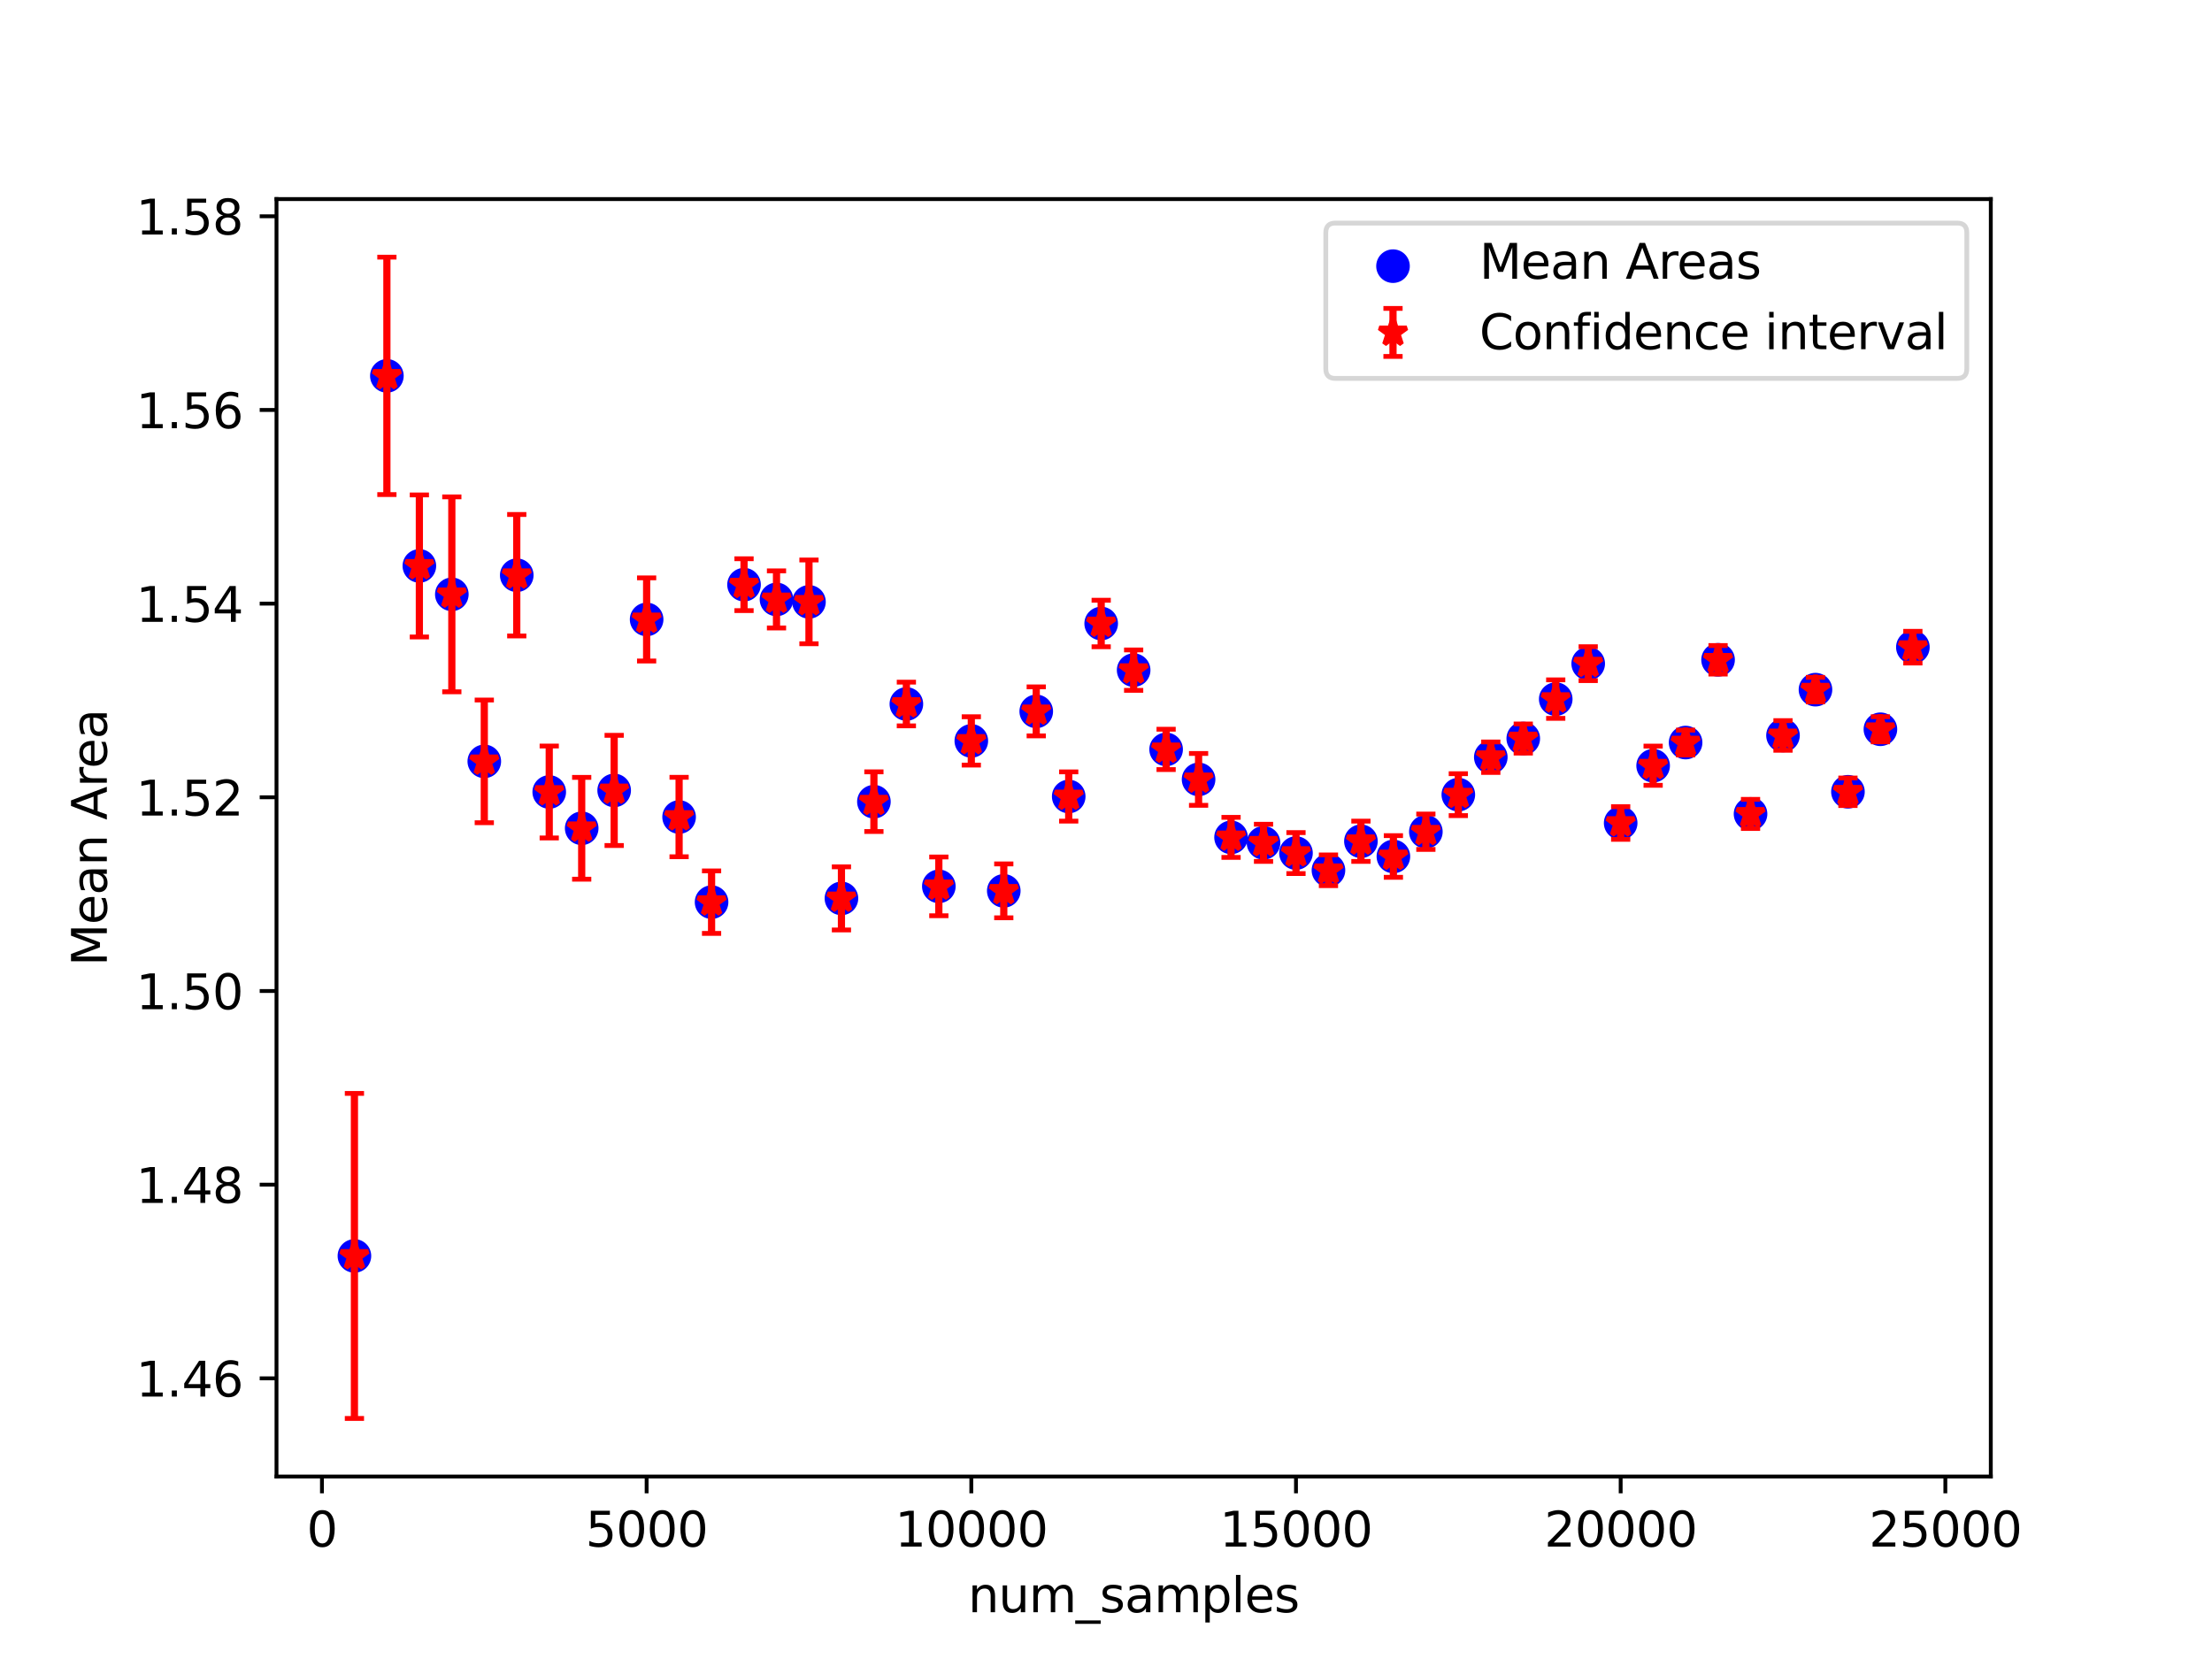 <?xml version="1.0" encoding="utf-8" standalone="no"?>
<!DOCTYPE svg PUBLIC "-//W3C//DTD SVG 1.1//EN"
  "http://www.w3.org/Graphics/SVG/1.1/DTD/svg11.dtd">
<svg xmlns:xlink="http://www.w3.org/1999/xlink" width="460.8pt" height="345.6pt" viewBox="0 0 460.8 345.6" xmlns="http://www.w3.org/2000/svg" version="1.1">
 <defs>
  <style type="text/css">*{stroke-linejoin: round; stroke-linecap: butt}</style>
 </defs>
 <g id="figure_1">
  <g id="patch_1">
   <path d="M 0 345.6 
L 460.8 345.6 
L 460.8 0 
L 0 0 
z
" style="fill: #ffffff"/>
  </g>
  <g id="axes_1">
   <g id="patch_2">
    <path d="M 57.6 307.584 
L 414.72 307.584 
L 414.72 41.472 
L 57.6 41.472 
z
" style="fill: #ffffff"/>
   </g>
   <g id="PathCollection_1">
    <defs>
     <path id="m755dac6dff" d="M 0 3 
C 0.796 3 1.559 2.684 2.121 2.121 
C 2.684 1.559 3 0.796 3 0 
C 3 -0.796 2.684 -1.559 2.121 -2.121 
C 1.559 -2.684 0.796 -3 0 -3 
C -0.796 -3 -1.559 -2.684 -2.121 -2.121 
C -2.684 -1.559 -3 -0.796 -3 0 
C -3 0.796 -2.684 1.559 -2.121 2.121 
C -1.559 2.684 -0.796 3 0 3 
z
" style="stroke: #0000ff"/>
    </defs>
    <g clip-path="url(#pc47b3eddd6)">
     <use xlink:href="#m755dac6dff" x="73.833" y="261.634" style="fill: #0000ff; stroke: #0000ff"/>
     <use xlink:href="#m755dac6dff" x="80.596" y="78.3" style="fill: #0000ff; stroke: #0000ff"/>
     <use xlink:href="#m755dac6dff" x="87.36" y="117.893" style="fill: #0000ff; stroke: #0000ff"/>
     <use xlink:href="#m755dac6dff" x="94.124" y="123.811" style="fill: #0000ff; stroke: #0000ff"/>
     <use xlink:href="#m755dac6dff" x="100.887" y="158.605" style="fill: #0000ff; stroke: #0000ff"/>
     <use xlink:href="#m755dac6dff" x="107.651" y="119.83" style="fill: #0000ff; stroke: #0000ff"/>
     <use xlink:href="#m755dac6dff" x="114.415" y="164.987" style="fill: #0000ff; stroke: #0000ff"/>
     <use xlink:href="#m755dac6dff" x="121.178" y="172.549" style="fill: #0000ff; stroke: #0000ff"/>
     <use xlink:href="#m755dac6dff" x="127.942" y="164.659" style="fill: #0000ff; stroke: #0000ff"/>
     <use xlink:href="#m755dac6dff" x="134.705" y="129.039" style="fill: #0000ff; stroke: #0000ff"/>
     <use xlink:href="#m755dac6dff" x="141.469" y="170.202" style="fill: #0000ff; stroke: #0000ff"/>
     <use xlink:href="#m755dac6dff" x="148.233" y="187.934" style="fill: #0000ff; stroke: #0000ff"/>
     <use xlink:href="#m755dac6dff" x="154.996" y="121.799" style="fill: #0000ff; stroke: #0000ff"/>
     <use xlink:href="#m755dac6dff" x="161.76" y="124.871" style="fill: #0000ff; stroke: #0000ff"/>
     <use xlink:href="#m755dac6dff" x="168.524" y="125.381" style="fill: #0000ff; stroke: #0000ff"/>
     <use xlink:href="#m755dac6dff" x="175.287" y="187.154" style="fill: #0000ff; stroke: #0000ff"/>
     <use xlink:href="#m755dac6dff" x="182.051" y="167.005" style="fill: #0000ff; stroke: #0000ff"/>
     <use xlink:href="#m755dac6dff" x="188.815" y="146.656" style="fill: #0000ff; stroke: #0000ff"/>
     <use xlink:href="#m755dac6dff" x="195.578" y="184.644" style="fill: #0000ff; stroke: #0000ff"/>
     <use xlink:href="#m755dac6dff" x="202.342" y="154.345" style="fill: #0000ff; stroke: #0000ff"/>
     <use xlink:href="#m755dac6dff" x="209.105" y="185.583" style="fill: #0000ff; stroke: #0000ff"/>
     <use xlink:href="#m755dac6dff" x="215.869" y="148.194" style="fill: #0000ff; stroke: #0000ff"/>
     <use xlink:href="#m755dac6dff" x="222.633" y="165.925" style="fill: #0000ff; stroke: #0000ff"/>
     <use xlink:href="#m755dac6dff" x="229.396" y="129.889" style="fill: #0000ff; stroke: #0000ff"/>
     <use xlink:href="#m755dac6dff" x="236.16" y="139.601" style="fill: #0000ff; stroke: #0000ff"/>
     <use xlink:href="#m755dac6dff" x="242.924" y="156.113" style="fill: #0000ff; stroke: #0000ff"/>
     <use xlink:href="#m755dac6dff" x="249.687" y="162.364" style="fill: #0000ff; stroke: #0000ff"/>
     <use xlink:href="#m755dac6dff" x="256.451" y="174.44" style="fill: #0000ff; stroke: #0000ff"/>
     <use xlink:href="#m755dac6dff" x="263.215" y="175.576" style="fill: #0000ff; stroke: #0000ff"/>
     <use xlink:href="#m755dac6dff" x="269.978" y="177.713" style="fill: #0000ff; stroke: #0000ff"/>
     <use xlink:href="#m755dac6dff" x="276.742" y="181.295" style="fill: #0000ff; stroke: #0000ff"/>
     <use xlink:href="#m755dac6dff" x="283.505" y="175.252" style="fill: #0000ff; stroke: #0000ff"/>
     <use xlink:href="#m755dac6dff" x="290.269" y="178.418" style="fill: #0000ff; stroke: #0000ff"/>
     <use xlink:href="#m755dac6dff" x="297.033" y="173.271" style="fill: #0000ff; stroke: #0000ff"/>
     <use xlink:href="#m755dac6dff" x="303.796" y="165.54" style="fill: #0000ff; stroke: #0000ff"/>
     <use xlink:href="#m755dac6dff" x="310.56" y="157.737" style="fill: #0000ff; stroke: #0000ff"/>
     <use xlink:href="#m755dac6dff" x="317.324" y="153.846" style="fill: #0000ff; stroke: #0000ff"/>
     <use xlink:href="#m755dac6dff" x="324.087" y="145.64" style="fill: #0000ff; stroke: #0000ff"/>
     <use xlink:href="#m755dac6dff" x="330.851" y="138.253" style="fill: #0000ff; stroke: #0000ff"/>
     <use xlink:href="#m755dac6dff" x="337.615" y="171.452" style="fill: #0000ff; stroke: #0000ff"/>
     <use xlink:href="#m755dac6dff" x="344.378" y="159.512" style="fill: #0000ff; stroke: #0000ff"/>
     <use xlink:href="#m755dac6dff" x="351.142" y="154.689" style="fill: #0000ff; stroke: #0000ff"/>
     <use xlink:href="#m755dac6dff" x="357.905" y="137.45" style="fill: #0000ff; stroke: #0000ff"/>
     <use xlink:href="#m755dac6dff" x="364.669" y="169.556" style="fill: #0000ff; stroke: #0000ff"/>
     <use xlink:href="#m755dac6dff" x="371.433" y="153.211" style="fill: #0000ff; stroke: #0000ff"/>
     <use xlink:href="#m755dac6dff" x="378.196" y="143.668" style="fill: #0000ff; stroke: #0000ff"/>
     <use xlink:href="#m755dac6dff" x="384.96" y="164.94" style="fill: #0000ff; stroke: #0000ff"/>
     <use xlink:href="#m755dac6dff" x="391.724" y="151.919" style="fill: #0000ff; stroke: #0000ff"/>
     <use xlink:href="#m755dac6dff" x="398.487" y="134.818" style="fill: #0000ff; stroke: #0000ff"/>
    </g>
   </g>
   <g id="matplotlib.axis_1">
    <g id="xtick_1">
     <g id="line2d_1">
      <defs>
       <path id="m5e7d183053" d="M 0 0 
L 0 3.5 
" style="stroke: #000000; stroke-width: 0.8"/>
      </defs>
      <g>
       <use xlink:href="#m5e7d183053" x="67.069" y="307.584" style="stroke: #000000; stroke-width: 0.8"/>
      </g>
     </g>
     <g id="text_1">
      <!-- 0 -->
      <g transform="translate(63.888 322.182) scale(0.1 -0.1)">
       <defs>
        <path id="DejaVuSans-30" d="M 2034 4250 
Q 1547 4250 1301 3770 
Q 1056 3291 1056 2328 
Q 1056 1369 1301 889 
Q 1547 409 2034 409 
Q 2525 409 2770 889 
Q 3016 1369 3016 2328 
Q 3016 3291 2770 3770 
Q 2525 4250 2034 4250 
z
M 2034 4750 
Q 2819 4750 3233 4129 
Q 3647 3509 3647 2328 
Q 3647 1150 3233 529 
Q 2819 -91 2034 -91 
Q 1250 -91 836 529 
Q 422 1150 422 2328 
Q 422 3509 836 4129 
Q 1250 4750 2034 4750 
z
" transform="scale(0.016)"/>
       </defs>
       <use xlink:href="#DejaVuSans-30"/>
      </g>
     </g>
    </g>
    <g id="xtick_2">
     <g id="line2d_2">
      <g>
       <use xlink:href="#m5e7d183053" x="134.705" y="307.584" style="stroke: #000000; stroke-width: 0.8"/>
      </g>
     </g>
     <g id="text_2">
      <!-- 5000 -->
      <g transform="translate(121.98 322.182) scale(0.1 -0.1)">
       <defs>
        <path id="DejaVuSans-35" d="M 691 4666 
L 3169 4666 
L 3169 4134 
L 1269 4134 
L 1269 2991 
Q 1406 3038 1543 3061 
Q 1681 3084 1819 3084 
Q 2600 3084 3056 2656 
Q 3513 2228 3513 1497 
Q 3513 744 3044 326 
Q 2575 -91 1722 -91 
Q 1428 -91 1123 -41 
Q 819 9 494 109 
L 494 744 
Q 775 591 1075 516 
Q 1375 441 1709 441 
Q 2250 441 2565 725 
Q 2881 1009 2881 1497 
Q 2881 1984 2565 2268 
Q 2250 2553 1709 2553 
Q 1456 2553 1204 2497 
Q 953 2441 691 2322 
L 691 4666 
z
" transform="scale(0.016)"/>
       </defs>
       <use xlink:href="#DejaVuSans-35"/>
       <use xlink:href="#DejaVuSans-30" x="63.623"/>
       <use xlink:href="#DejaVuSans-30" x="127.246"/>
       <use xlink:href="#DejaVuSans-30" x="190.869"/>
      </g>
     </g>
    </g>
    <g id="xtick_3">
     <g id="line2d_3">
      <g>
       <use xlink:href="#m5e7d183053" x="202.342" y="307.584" style="stroke: #000000; stroke-width: 0.8"/>
      </g>
     </g>
     <g id="text_3">
      <!-- 10000 -->
      <g transform="translate(186.436 322.182) scale(0.1 -0.1)">
       <defs>
        <path id="DejaVuSans-31" d="M 794 531 
L 1825 531 
L 1825 4091 
L 703 3866 
L 703 4441 
L 1819 4666 
L 2450 4666 
L 2450 531 
L 3481 531 
L 3481 0 
L 794 0 
L 794 531 
z
" transform="scale(0.016)"/>
       </defs>
       <use xlink:href="#DejaVuSans-31"/>
       <use xlink:href="#DejaVuSans-30" x="63.623"/>
       <use xlink:href="#DejaVuSans-30" x="127.246"/>
       <use xlink:href="#DejaVuSans-30" x="190.869"/>
       <use xlink:href="#DejaVuSans-30" x="254.492"/>
      </g>
     </g>
    </g>
    <g id="xtick_4">
     <g id="line2d_4">
      <g>
       <use xlink:href="#m5e7d183053" x="269.978" y="307.584" style="stroke: #000000; stroke-width: 0.8"/>
      </g>
     </g>
     <g id="text_4">
      <!-- 15000 -->
      <g transform="translate(254.072 322.182) scale(0.1 -0.1)">
       <use xlink:href="#DejaVuSans-31"/>
       <use xlink:href="#DejaVuSans-35" x="63.623"/>
       <use xlink:href="#DejaVuSans-30" x="127.246"/>
       <use xlink:href="#DejaVuSans-30" x="190.869"/>
       <use xlink:href="#DejaVuSans-30" x="254.492"/>
      </g>
     </g>
    </g>
    <g id="xtick_5">
     <g id="line2d_5">
      <g>
       <use xlink:href="#m5e7d183053" x="337.615" y="307.584" style="stroke: #000000; stroke-width: 0.8"/>
      </g>
     </g>
     <g id="text_5">
      <!-- 20000 -->
      <g transform="translate(321.708 322.182) scale(0.1 -0.1)">
       <defs>
        <path id="DejaVuSans-32" d="M 1228 531 
L 3431 531 
L 3431 0 
L 469 0 
L 469 531 
Q 828 903 1448 1529 
Q 2069 2156 2228 2338 
Q 2531 2678 2651 2914 
Q 2772 3150 2772 3378 
Q 2772 3750 2511 3984 
Q 2250 4219 1831 4219 
Q 1534 4219 1204 4116 
Q 875 4013 500 3803 
L 500 4441 
Q 881 4594 1212 4672 
Q 1544 4750 1819 4750 
Q 2544 4750 2975 4387 
Q 3406 4025 3406 3419 
Q 3406 3131 3298 2873 
Q 3191 2616 2906 2266 
Q 2828 2175 2409 1742 
Q 1991 1309 1228 531 
z
" transform="scale(0.016)"/>
       </defs>
       <use xlink:href="#DejaVuSans-32"/>
       <use xlink:href="#DejaVuSans-30" x="63.623"/>
       <use xlink:href="#DejaVuSans-30" x="127.246"/>
       <use xlink:href="#DejaVuSans-30" x="190.869"/>
       <use xlink:href="#DejaVuSans-30" x="254.492"/>
      </g>
     </g>
    </g>
    <g id="xtick_6">
     <g id="line2d_6">
      <g>
       <use xlink:href="#m5e7d183053" x="405.251" y="307.584" style="stroke: #000000; stroke-width: 0.8"/>
      </g>
     </g>
     <g id="text_6">
      <!-- 25000 -->
      <g transform="translate(389.345 322.182) scale(0.1 -0.1)">
       <use xlink:href="#DejaVuSans-32"/>
       <use xlink:href="#DejaVuSans-35" x="63.623"/>
       <use xlink:href="#DejaVuSans-30" x="127.246"/>
       <use xlink:href="#DejaVuSans-30" x="190.869"/>
       <use xlink:href="#DejaVuSans-30" x="254.492"/>
      </g>
     </g>
    </g>
    <g id="text_7">
     <!-- num_samples -->
     <g transform="translate(201.669 335.861) scale(0.1 -0.1)">
      <defs>
       <path id="DejaVuSans-6e" d="M 3513 2113 
L 3513 0 
L 2938 0 
L 2938 2094 
Q 2938 2591 2744 2837 
Q 2550 3084 2163 3084 
Q 1697 3084 1428 2787 
Q 1159 2491 1159 1978 
L 1159 0 
L 581 0 
L 581 3500 
L 1159 3500 
L 1159 2956 
Q 1366 3272 1645 3428 
Q 1925 3584 2291 3584 
Q 2894 3584 3203 3211 
Q 3513 2838 3513 2113 
z
" transform="scale(0.016)"/>
       <path id="DejaVuSans-75" d="M 544 1381 
L 544 3500 
L 1119 3500 
L 1119 1403 
Q 1119 906 1312 657 
Q 1506 409 1894 409 
Q 2359 409 2629 706 
Q 2900 1003 2900 1516 
L 2900 3500 
L 3475 3500 
L 3475 0 
L 2900 0 
L 2900 538 
Q 2691 219 2414 64 
Q 2138 -91 1772 -91 
Q 1169 -91 856 284 
Q 544 659 544 1381 
z
M 1991 3584 
L 1991 3584 
z
" transform="scale(0.016)"/>
       <path id="DejaVuSans-6d" d="M 3328 2828 
Q 3544 3216 3844 3400 
Q 4144 3584 4550 3584 
Q 5097 3584 5394 3201 
Q 5691 2819 5691 2113 
L 5691 0 
L 5113 0 
L 5113 2094 
Q 5113 2597 4934 2840 
Q 4756 3084 4391 3084 
Q 3944 3084 3684 2787 
Q 3425 2491 3425 1978 
L 3425 0 
L 2847 0 
L 2847 2094 
Q 2847 2600 2669 2842 
Q 2491 3084 2119 3084 
Q 1678 3084 1418 2786 
Q 1159 2488 1159 1978 
L 1159 0 
L 581 0 
L 581 3500 
L 1159 3500 
L 1159 2956 
Q 1356 3278 1631 3431 
Q 1906 3584 2284 3584 
Q 2666 3584 2933 3390 
Q 3200 3197 3328 2828 
z
" transform="scale(0.016)"/>
       <path id="DejaVuSans-5f" d="M 3263 -1063 
L 3263 -1509 
L -63 -1509 
L -63 -1063 
L 3263 -1063 
z
" transform="scale(0.016)"/>
       <path id="DejaVuSans-73" d="M 2834 3397 
L 2834 2853 
Q 2591 2978 2328 3040 
Q 2066 3103 1784 3103 
Q 1356 3103 1142 2972 
Q 928 2841 928 2578 
Q 928 2378 1081 2264 
Q 1234 2150 1697 2047 
L 1894 2003 
Q 2506 1872 2764 1633 
Q 3022 1394 3022 966 
Q 3022 478 2636 193 
Q 2250 -91 1575 -91 
Q 1294 -91 989 -36 
Q 684 19 347 128 
L 347 722 
Q 666 556 975 473 
Q 1284 391 1588 391 
Q 1994 391 2212 530 
Q 2431 669 2431 922 
Q 2431 1156 2273 1281 
Q 2116 1406 1581 1522 
L 1381 1569 
Q 847 1681 609 1914 
Q 372 2147 372 2553 
Q 372 3047 722 3315 
Q 1072 3584 1716 3584 
Q 2034 3584 2315 3537 
Q 2597 3491 2834 3397 
z
" transform="scale(0.016)"/>
       <path id="DejaVuSans-61" d="M 2194 1759 
Q 1497 1759 1228 1600 
Q 959 1441 959 1056 
Q 959 750 1161 570 
Q 1363 391 1709 391 
Q 2188 391 2477 730 
Q 2766 1069 2766 1631 
L 2766 1759 
L 2194 1759 
z
M 3341 1997 
L 3341 0 
L 2766 0 
L 2766 531 
Q 2569 213 2275 61 
Q 1981 -91 1556 -91 
Q 1019 -91 701 211 
Q 384 513 384 1019 
Q 384 1609 779 1909 
Q 1175 2209 1959 2209 
L 2766 2209 
L 2766 2266 
Q 2766 2663 2505 2880 
Q 2244 3097 1772 3097 
Q 1472 3097 1187 3025 
Q 903 2953 641 2809 
L 641 3341 
Q 956 3463 1253 3523 
Q 1550 3584 1831 3584 
Q 2591 3584 2966 3190 
Q 3341 2797 3341 1997 
z
" transform="scale(0.016)"/>
       <path id="DejaVuSans-70" d="M 1159 525 
L 1159 -1331 
L 581 -1331 
L 581 3500 
L 1159 3500 
L 1159 2969 
Q 1341 3281 1617 3432 
Q 1894 3584 2278 3584 
Q 2916 3584 3314 3078 
Q 3713 2572 3713 1747 
Q 3713 922 3314 415 
Q 2916 -91 2278 -91 
Q 1894 -91 1617 61 
Q 1341 213 1159 525 
z
M 3116 1747 
Q 3116 2381 2855 2742 
Q 2594 3103 2138 3103 
Q 1681 3103 1420 2742 
Q 1159 2381 1159 1747 
Q 1159 1113 1420 752 
Q 1681 391 2138 391 
Q 2594 391 2855 752 
Q 3116 1113 3116 1747 
z
" transform="scale(0.016)"/>
       <path id="DejaVuSans-6c" d="M 603 4863 
L 1178 4863 
L 1178 0 
L 603 0 
L 603 4863 
z
" transform="scale(0.016)"/>
       <path id="DejaVuSans-65" d="M 3597 1894 
L 3597 1613 
L 953 1613 
Q 991 1019 1311 708 
Q 1631 397 2203 397 
Q 2534 397 2845 478 
Q 3156 559 3463 722 
L 3463 178 
Q 3153 47 2828 -22 
Q 2503 -91 2169 -91 
Q 1331 -91 842 396 
Q 353 884 353 1716 
Q 353 2575 817 3079 
Q 1281 3584 2069 3584 
Q 2775 3584 3186 3129 
Q 3597 2675 3597 1894 
z
M 3022 2063 
Q 3016 2534 2758 2815 
Q 2500 3097 2075 3097 
Q 1594 3097 1305 2825 
Q 1016 2553 972 2059 
L 3022 2063 
z
" transform="scale(0.016)"/>
      </defs>
      <use xlink:href="#DejaVuSans-6e"/>
      <use xlink:href="#DejaVuSans-75" x="63.379"/>
      <use xlink:href="#DejaVuSans-6d" x="126.758"/>
      <use xlink:href="#DejaVuSans-5f" x="224.17"/>
      <use xlink:href="#DejaVuSans-73" x="274.17"/>
      <use xlink:href="#DejaVuSans-61" x="326.27"/>
      <use xlink:href="#DejaVuSans-6d" x="387.549"/>
      <use xlink:href="#DejaVuSans-70" x="484.961"/>
      <use xlink:href="#DejaVuSans-6c" x="548.438"/>
      <use xlink:href="#DejaVuSans-65" x="576.221"/>
      <use xlink:href="#DejaVuSans-73" x="637.744"/>
     </g>
    </g>
   </g>
   <g id="matplotlib.axis_2">
    <g id="ytick_1">
     <g id="line2d_7">
      <defs>
       <path id="m1ca14b56e7" d="M 0 0 
L -3.5 0 
" style="stroke: #000000; stroke-width: 0.8"/>
      </defs>
      <g>
       <use xlink:href="#m1ca14b56e7" x="57.6" y="287.133" style="stroke: #000000; stroke-width: 0.8"/>
      </g>
     </g>
     <g id="text_8">
      <!-- 1.46 -->
      <g transform="translate(28.334 290.932) scale(0.1 -0.1)">
       <defs>
        <path id="DejaVuSans-2e" d="M 684 794 
L 1344 794 
L 1344 0 
L 684 0 
L 684 794 
z
" transform="scale(0.016)"/>
        <path id="DejaVuSans-34" d="M 2419 4116 
L 825 1625 
L 2419 1625 
L 2419 4116 
z
M 2253 4666 
L 3047 4666 
L 3047 1625 
L 3713 1625 
L 3713 1100 
L 3047 1100 
L 3047 0 
L 2419 0 
L 2419 1100 
L 313 1100 
L 313 1709 
L 2253 4666 
z
" transform="scale(0.016)"/>
        <path id="DejaVuSans-36" d="M 2113 2584 
Q 1688 2584 1439 2293 
Q 1191 2003 1191 1497 
Q 1191 994 1439 701 
Q 1688 409 2113 409 
Q 2538 409 2786 701 
Q 3034 994 3034 1497 
Q 3034 2003 2786 2293 
Q 2538 2584 2113 2584 
z
M 3366 4563 
L 3366 3988 
Q 3128 4100 2886 4159 
Q 2644 4219 2406 4219 
Q 1781 4219 1451 3797 
Q 1122 3375 1075 2522 
Q 1259 2794 1537 2939 
Q 1816 3084 2150 3084 
Q 2853 3084 3261 2657 
Q 3669 2231 3669 1497 
Q 3669 778 3244 343 
Q 2819 -91 2113 -91 
Q 1303 -91 875 529 
Q 447 1150 447 2328 
Q 447 3434 972 4092 
Q 1497 4750 2381 4750 
Q 2619 4750 2861 4703 
Q 3103 4656 3366 4563 
z
" transform="scale(0.016)"/>
       </defs>
       <use xlink:href="#DejaVuSans-31"/>
       <use xlink:href="#DejaVuSans-2e" x="63.623"/>
       <use xlink:href="#DejaVuSans-34" x="95.41"/>
       <use xlink:href="#DejaVuSans-36" x="159.033"/>
      </g>
     </g>
    </g>
    <g id="ytick_2">
     <g id="line2d_8">
      <g>
       <use xlink:href="#m1ca14b56e7" x="57.6" y="246.786" style="stroke: #000000; stroke-width: 0.8"/>
      </g>
     </g>
     <g id="text_9">
      <!-- 1.48 -->
      <g transform="translate(28.334 250.586) scale(0.1 -0.1)">
       <defs>
        <path id="DejaVuSans-38" d="M 2034 2216 
Q 1584 2216 1326 1975 
Q 1069 1734 1069 1313 
Q 1069 891 1326 650 
Q 1584 409 2034 409 
Q 2484 409 2743 651 
Q 3003 894 3003 1313 
Q 3003 1734 2745 1975 
Q 2488 2216 2034 2216 
z
M 1403 2484 
Q 997 2584 770 2862 
Q 544 3141 544 3541 
Q 544 4100 942 4425 
Q 1341 4750 2034 4750 
Q 2731 4750 3128 4425 
Q 3525 4100 3525 3541 
Q 3525 3141 3298 2862 
Q 3072 2584 2669 2484 
Q 3125 2378 3379 2068 
Q 3634 1759 3634 1313 
Q 3634 634 3220 271 
Q 2806 -91 2034 -91 
Q 1263 -91 848 271 
Q 434 634 434 1313 
Q 434 1759 690 2068 
Q 947 2378 1403 2484 
z
M 1172 3481 
Q 1172 3119 1398 2916 
Q 1625 2713 2034 2713 
Q 2441 2713 2670 2916 
Q 2900 3119 2900 3481 
Q 2900 3844 2670 4047 
Q 2441 4250 2034 4250 
Q 1625 4250 1398 4047 
Q 1172 3844 1172 3481 
z
" transform="scale(0.016)"/>
       </defs>
       <use xlink:href="#DejaVuSans-31"/>
       <use xlink:href="#DejaVuSans-2e" x="63.623"/>
       <use xlink:href="#DejaVuSans-34" x="95.41"/>
       <use xlink:href="#DejaVuSans-38" x="159.033"/>
      </g>
     </g>
    </g>
    <g id="ytick_3">
     <g id="line2d_9">
      <g>
       <use xlink:href="#m1ca14b56e7" x="57.6" y="206.44" style="stroke: #000000; stroke-width: 0.8"/>
      </g>
     </g>
     <g id="text_10">
      <!-- 1.50 -->
      <g transform="translate(28.334 210.239) scale(0.1 -0.1)">
       <use xlink:href="#DejaVuSans-31"/>
       <use xlink:href="#DejaVuSans-2e" x="63.623"/>
       <use xlink:href="#DejaVuSans-35" x="95.41"/>
       <use xlink:href="#DejaVuSans-30" x="159.033"/>
      </g>
     </g>
    </g>
    <g id="ytick_4">
     <g id="line2d_10">
      <g>
       <use xlink:href="#m1ca14b56e7" x="57.6" y="166.094" style="stroke: #000000; stroke-width: 0.8"/>
      </g>
     </g>
     <g id="text_11">
      <!-- 1.52 -->
      <g transform="translate(28.334 169.893) scale(0.1 -0.1)">
       <use xlink:href="#DejaVuSans-31"/>
       <use xlink:href="#DejaVuSans-2e" x="63.623"/>
       <use xlink:href="#DejaVuSans-35" x="95.41"/>
       <use xlink:href="#DejaVuSans-32" x="159.033"/>
      </g>
     </g>
    </g>
    <g id="ytick_5">
     <g id="line2d_11">
      <g>
       <use xlink:href="#m1ca14b56e7" x="57.6" y="125.747" style="stroke: #000000; stroke-width: 0.8"/>
      </g>
     </g>
     <g id="text_12">
      <!-- 1.54 -->
      <g transform="translate(28.334 129.546) scale(0.1 -0.1)">
       <use xlink:href="#DejaVuSans-31"/>
       <use xlink:href="#DejaVuSans-2e" x="63.623"/>
       <use xlink:href="#DejaVuSans-35" x="95.41"/>
       <use xlink:href="#DejaVuSans-34" x="159.033"/>
      </g>
     </g>
    </g>
    <g id="ytick_6">
     <g id="line2d_12">
      <g>
       <use xlink:href="#m1ca14b56e7" x="57.6" y="85.401" style="stroke: #000000; stroke-width: 0.8"/>
      </g>
     </g>
     <g id="text_13">
      <!-- 1.56 -->
      <g transform="translate(28.334 89.2) scale(0.1 -0.1)">
       <use xlink:href="#DejaVuSans-31"/>
       <use xlink:href="#DejaVuSans-2e" x="63.623"/>
       <use xlink:href="#DejaVuSans-35" x="95.41"/>
       <use xlink:href="#DejaVuSans-36" x="159.033"/>
      </g>
     </g>
    </g>
    <g id="ytick_7">
     <g id="line2d_13">
      <g>
       <use xlink:href="#m1ca14b56e7" x="57.6" y="45.055" style="stroke: #000000; stroke-width: 0.8"/>
      </g>
     </g>
     <g id="text_14">
      <!-- 1.58 -->
      <g transform="translate(28.334 48.854) scale(0.1 -0.1)">
       <use xlink:href="#DejaVuSans-31"/>
       <use xlink:href="#DejaVuSans-2e" x="63.623"/>
       <use xlink:href="#DejaVuSans-35" x="95.41"/>
       <use xlink:href="#DejaVuSans-38" x="159.033"/>
      </g>
     </g>
    </g>
    <g id="text_15">
     <!-- Mean Area -->
     <g transform="translate(22.255 201.244) rotate(-90) scale(0.1 -0.1)">
      <defs>
       <path id="DejaVuSans-4d" d="M 628 4666 
L 1569 4666 
L 2759 1491 
L 3956 4666 
L 4897 4666 
L 4897 0 
L 4281 0 
L 4281 4097 
L 3078 897 
L 2444 897 
L 1241 4097 
L 1241 0 
L 628 0 
L 628 4666 
z
" transform="scale(0.016)"/>
       <path id="DejaVuSans-20" transform="scale(0.016)"/>
       <path id="DejaVuSans-41" d="M 2188 4044 
L 1331 1722 
L 3047 1722 
L 2188 4044 
z
M 1831 4666 
L 2547 4666 
L 4325 0 
L 3669 0 
L 3244 1197 
L 1141 1197 
L 716 0 
L 50 0 
L 1831 4666 
z
" transform="scale(0.016)"/>
       <path id="DejaVuSans-72" d="M 2631 2963 
Q 2534 3019 2420 3045 
Q 2306 3072 2169 3072 
Q 1681 3072 1420 2755 
Q 1159 2438 1159 1844 
L 1159 0 
L 581 0 
L 581 3500 
L 1159 3500 
L 1159 2956 
Q 1341 3275 1631 3429 
Q 1922 3584 2338 3584 
Q 2397 3584 2469 3576 
Q 2541 3569 2628 3553 
L 2631 2963 
z
" transform="scale(0.016)"/>
      </defs>
      <use xlink:href="#DejaVuSans-4d"/>
      <use xlink:href="#DejaVuSans-65" x="86.279"/>
      <use xlink:href="#DejaVuSans-61" x="147.803"/>
      <use xlink:href="#DejaVuSans-6e" x="209.082"/>
      <use xlink:href="#DejaVuSans-20" x="272.461"/>
      <use xlink:href="#DejaVuSans-41" x="304.248"/>
      <use xlink:href="#DejaVuSans-72" x="372.656"/>
      <use xlink:href="#DejaVuSans-65" x="411.52"/>
      <use xlink:href="#DejaVuSans-61" x="473.043"/>
     </g>
    </g>
   </g>
   <g id="LineCollection_1">
    <path d="M 73.833 295.488 
L 73.833 227.78 
" clip-path="url(#pc47b3eddd6)" style="fill: none; stroke: #ff0000; stroke-width: 1.5"/>
    <path d="M 80.596 103.032 
L 80.596 53.568 
" clip-path="url(#pc47b3eddd6)" style="fill: none; stroke: #ff0000; stroke-width: 1.5"/>
    <path d="M 87.36 132.688 
L 87.36 103.099 
" clip-path="url(#pc47b3eddd6)" style="fill: none; stroke: #ff0000; stroke-width: 1.5"/>
    <path d="M 94.124 144.112 
L 94.124 103.509 
" clip-path="url(#pc47b3eddd6)" style="fill: none; stroke: #ff0000; stroke-width: 1.5"/>
    <path d="M 100.887 171.386 
L 100.887 145.825 
" clip-path="url(#pc47b3eddd6)" style="fill: none; stroke: #ff0000; stroke-width: 1.5"/>
    <path d="M 107.651 132.486 
L 107.651 107.174 
" clip-path="url(#pc47b3eddd6)" style="fill: none; stroke: #ff0000; stroke-width: 1.5"/>
    <path d="M 114.415 174.564 
L 114.415 155.41 
" clip-path="url(#pc47b3eddd6)" style="fill: none; stroke: #ff0000; stroke-width: 1.5"/>
    <path d="M 121.178 183.154 
L 121.178 161.944 
" clip-path="url(#pc47b3eddd6)" style="fill: none; stroke: #ff0000; stroke-width: 1.5"/>
    <path d="M 127.942 176.137 
L 127.942 153.181 
" clip-path="url(#pc47b3eddd6)" style="fill: none; stroke: #ff0000; stroke-width: 1.5"/>
    <path d="M 134.705 137.701 
L 134.705 120.378 
" clip-path="url(#pc47b3eddd6)" style="fill: none; stroke: #ff0000; stroke-width: 1.5"/>
    <path d="M 141.469 178.477 
L 141.469 161.926 
" clip-path="url(#pc47b3eddd6)" style="fill: none; stroke: #ff0000; stroke-width: 1.5"/>
    <path d="M 148.233 194.444 
L 148.233 181.425 
" clip-path="url(#pc47b3eddd6)" style="fill: none; stroke: #ff0000; stroke-width: 1.5"/>
    <path d="M 154.996 127.202 
L 154.996 116.397 
" clip-path="url(#pc47b3eddd6)" style="fill: none; stroke: #ff0000; stroke-width: 1.5"/>
    <path d="M 161.76 130.819 
L 161.76 118.923 
" clip-path="url(#pc47b3eddd6)" style="fill: none; stroke: #ff0000; stroke-width: 1.5"/>
    <path d="M 168.524 134.108 
L 168.524 116.655 
" clip-path="url(#pc47b3eddd6)" style="fill: none; stroke: #ff0000; stroke-width: 1.5"/>
    <path d="M 175.287 193.73 
L 175.287 180.579 
" clip-path="url(#pc47b3eddd6)" style="fill: none; stroke: #ff0000; stroke-width: 1.5"/>
    <path d="M 182.051 173.221 
L 182.051 160.789 
" clip-path="url(#pc47b3eddd6)" style="fill: none; stroke: #ff0000; stroke-width: 1.5"/>
    <path d="M 188.815 151.207 
L 188.815 142.104 
" clip-path="url(#pc47b3eddd6)" style="fill: none; stroke: #ff0000; stroke-width: 1.5"/>
    <path d="M 195.578 190.765 
L 195.578 178.524 
" clip-path="url(#pc47b3eddd6)" style="fill: none; stroke: #ff0000; stroke-width: 1.5"/>
    <path d="M 202.342 159.38 
L 202.342 149.31 
" clip-path="url(#pc47b3eddd6)" style="fill: none; stroke: #ff0000; stroke-width: 1.5"/>
    <path d="M 209.105 191.194 
L 209.105 179.971 
" clip-path="url(#pc47b3eddd6)" style="fill: none; stroke: #ff0000; stroke-width: 1.5"/>
    <path d="M 215.869 153.298 
L 215.869 143.091 
" clip-path="url(#pc47b3eddd6)" style="fill: none; stroke: #ff0000; stroke-width: 1.5"/>
    <path d="M 222.633 171.053 
L 222.633 160.797 
" clip-path="url(#pc47b3eddd6)" style="fill: none; stroke: #ff0000; stroke-width: 1.5"/>
    <path d="M 229.396 134.736 
L 229.396 125.043 
" clip-path="url(#pc47b3eddd6)" style="fill: none; stroke: #ff0000; stroke-width: 1.5"/>
    <path d="M 236.16 143.81 
L 236.16 135.392 
" clip-path="url(#pc47b3eddd6)" style="fill: none; stroke: #ff0000; stroke-width: 1.5"/>
    <path d="M 242.924 160.313 
L 242.924 151.912 
" clip-path="url(#pc47b3eddd6)" style="fill: none; stroke: #ff0000; stroke-width: 1.5"/>
    <path d="M 249.687 167.763 
L 249.687 156.964 
" clip-path="url(#pc47b3eddd6)" style="fill: none; stroke: #ff0000; stroke-width: 1.5"/>
    <path d="M 256.451 178.608 
L 256.451 170.271 
" clip-path="url(#pc47b3eddd6)" style="fill: none; stroke: #ff0000; stroke-width: 1.5"/>
    <path d="M 263.215 179.449 
L 263.215 171.704 
" clip-path="url(#pc47b3eddd6)" style="fill: none; stroke: #ff0000; stroke-width: 1.5"/>
    <path d="M 269.978 181.983 
L 269.978 173.444 
" clip-path="url(#pc47b3eddd6)" style="fill: none; stroke: #ff0000; stroke-width: 1.5"/>
    <path d="M 276.742 184.492 
L 276.742 178.098 
" clip-path="url(#pc47b3eddd6)" style="fill: none; stroke: #ff0000; stroke-width: 1.5"/>
    <path d="M 283.505 179.447 
L 283.505 171.057 
" clip-path="url(#pc47b3eddd6)" style="fill: none; stroke: #ff0000; stroke-width: 1.5"/>
    <path d="M 290.269 182.758 
L 290.269 174.077 
" clip-path="url(#pc47b3eddd6)" style="fill: none; stroke: #ff0000; stroke-width: 1.5"/>
    <path d="M 297.033 176.953 
L 297.033 169.588 
" clip-path="url(#pc47b3eddd6)" style="fill: none; stroke: #ff0000; stroke-width: 1.5"/>
    <path d="M 303.796 169.905 
L 303.796 161.176 
" clip-path="url(#pc47b3eddd6)" style="fill: none; stroke: #ff0000; stroke-width: 1.5"/>
    <path d="M 310.56 160.913 
L 310.56 154.562 
" clip-path="url(#pc47b3eddd6)" style="fill: none; stroke: #ff0000; stroke-width: 1.5"/>
    <path d="M 317.324 156.879 
L 317.324 150.813 
" clip-path="url(#pc47b3eddd6)" style="fill: none; stroke: #ff0000; stroke-width: 1.5"/>
    <path d="M 324.087 149.652 
L 324.087 141.628 
" clip-path="url(#pc47b3eddd6)" style="fill: none; stroke: #ff0000; stroke-width: 1.5"/>
    <path d="M 330.851 141.788 
L 330.851 134.717 
" clip-path="url(#pc47b3eddd6)" style="fill: none; stroke: #ff0000; stroke-width: 1.5"/>
    <path d="M 337.615 174.851 
L 337.615 168.052 
" clip-path="url(#pc47b3eddd6)" style="fill: none; stroke: #ff0000; stroke-width: 1.5"/>
    <path d="M 344.378 163.595 
L 344.378 155.43 
" clip-path="url(#pc47b3eddd6)" style="fill: none; stroke: #ff0000; stroke-width: 1.5"/>
    <path d="M 351.142 157.278 
L 351.142 152.1 
" clip-path="url(#pc47b3eddd6)" style="fill: none; stroke: #ff0000; stroke-width: 1.5"/>
    <path d="M 357.905 140.42 
L 357.905 134.479 
" clip-path="url(#pc47b3eddd6)" style="fill: none; stroke: #ff0000; stroke-width: 1.5"/>
    <path d="M 364.669 172.588 
L 364.669 166.524 
" clip-path="url(#pc47b3eddd6)" style="fill: none; stroke: #ff0000; stroke-width: 1.5"/>
    <path d="M 371.433 156.299 
L 371.433 150.124 
" clip-path="url(#pc47b3eddd6)" style="fill: none; stroke: #ff0000; stroke-width: 1.5"/>
    <path d="M 378.196 146.225 
L 378.196 141.111 
" clip-path="url(#pc47b3eddd6)" style="fill: none; stroke: #ff0000; stroke-width: 1.5"/>
    <path d="M 384.96 167.811 
L 384.96 162.069 
" clip-path="url(#pc47b3eddd6)" style="fill: none; stroke: #ff0000; stroke-width: 1.5"/>
    <path d="M 391.724 154.533 
L 391.724 149.305 
" clip-path="url(#pc47b3eddd6)" style="fill: none; stroke: #ff0000; stroke-width: 1.5"/>
    <path d="M 398.487 138.118 
L 398.487 131.518 
" clip-path="url(#pc47b3eddd6)" style="fill: none; stroke: #ff0000; stroke-width: 1.5"/>
   </g>
   <g id="line2d_14">
    <defs>
     <path id="m9cab416fbf" d="M 2 0 
L -2 -0 
" style="stroke: #ff0000"/>
    </defs>
    <g clip-path="url(#pc47b3eddd6)">
     <use xlink:href="#m9cab416fbf" x="73.833" y="295.488" style="fill: #ff0000; stroke: #ff0000"/>
     <use xlink:href="#m9cab416fbf" x="80.596" y="103.032" style="fill: #ff0000; stroke: #ff0000"/>
     <use xlink:href="#m9cab416fbf" x="87.36" y="132.688" style="fill: #ff0000; stroke: #ff0000"/>
     <use xlink:href="#m9cab416fbf" x="94.124" y="144.112" style="fill: #ff0000; stroke: #ff0000"/>
     <use xlink:href="#m9cab416fbf" x="100.887" y="171.386" style="fill: #ff0000; stroke: #ff0000"/>
     <use xlink:href="#m9cab416fbf" x="107.651" y="132.486" style="fill: #ff0000; stroke: #ff0000"/>
     <use xlink:href="#m9cab416fbf" x="114.415" y="174.564" style="fill: #ff0000; stroke: #ff0000"/>
     <use xlink:href="#m9cab416fbf" x="121.178" y="183.154" style="fill: #ff0000; stroke: #ff0000"/>
     <use xlink:href="#m9cab416fbf" x="127.942" y="176.137" style="fill: #ff0000; stroke: #ff0000"/>
     <use xlink:href="#m9cab416fbf" x="134.705" y="137.701" style="fill: #ff0000; stroke: #ff0000"/>
     <use xlink:href="#m9cab416fbf" x="141.469" y="178.477" style="fill: #ff0000; stroke: #ff0000"/>
     <use xlink:href="#m9cab416fbf" x="148.233" y="194.444" style="fill: #ff0000; stroke: #ff0000"/>
     <use xlink:href="#m9cab416fbf" x="154.996" y="127.202" style="fill: #ff0000; stroke: #ff0000"/>
     <use xlink:href="#m9cab416fbf" x="161.76" y="130.819" style="fill: #ff0000; stroke: #ff0000"/>
     <use xlink:href="#m9cab416fbf" x="168.524" y="134.108" style="fill: #ff0000; stroke: #ff0000"/>
     <use xlink:href="#m9cab416fbf" x="175.287" y="193.73" style="fill: #ff0000; stroke: #ff0000"/>
     <use xlink:href="#m9cab416fbf" x="182.051" y="173.221" style="fill: #ff0000; stroke: #ff0000"/>
     <use xlink:href="#m9cab416fbf" x="188.815" y="151.207" style="fill: #ff0000; stroke: #ff0000"/>
     <use xlink:href="#m9cab416fbf" x="195.578" y="190.765" style="fill: #ff0000; stroke: #ff0000"/>
     <use xlink:href="#m9cab416fbf" x="202.342" y="159.38" style="fill: #ff0000; stroke: #ff0000"/>
     <use xlink:href="#m9cab416fbf" x="209.105" y="191.194" style="fill: #ff0000; stroke: #ff0000"/>
     <use xlink:href="#m9cab416fbf" x="215.869" y="153.298" style="fill: #ff0000; stroke: #ff0000"/>
     <use xlink:href="#m9cab416fbf" x="222.633" y="171.053" style="fill: #ff0000; stroke: #ff0000"/>
     <use xlink:href="#m9cab416fbf" x="229.396" y="134.736" style="fill: #ff0000; stroke: #ff0000"/>
     <use xlink:href="#m9cab416fbf" x="236.16" y="143.81" style="fill: #ff0000; stroke: #ff0000"/>
     <use xlink:href="#m9cab416fbf" x="242.924" y="160.313" style="fill: #ff0000; stroke: #ff0000"/>
     <use xlink:href="#m9cab416fbf" x="249.687" y="167.763" style="fill: #ff0000; stroke: #ff0000"/>
     <use xlink:href="#m9cab416fbf" x="256.451" y="178.608" style="fill: #ff0000; stroke: #ff0000"/>
     <use xlink:href="#m9cab416fbf" x="263.215" y="179.449" style="fill: #ff0000; stroke: #ff0000"/>
     <use xlink:href="#m9cab416fbf" x="269.978" y="181.983" style="fill: #ff0000; stroke: #ff0000"/>
     <use xlink:href="#m9cab416fbf" x="276.742" y="184.492" style="fill: #ff0000; stroke: #ff0000"/>
     <use xlink:href="#m9cab416fbf" x="283.505" y="179.447" style="fill: #ff0000; stroke: #ff0000"/>
     <use xlink:href="#m9cab416fbf" x="290.269" y="182.758" style="fill: #ff0000; stroke: #ff0000"/>
     <use xlink:href="#m9cab416fbf" x="297.033" y="176.953" style="fill: #ff0000; stroke: #ff0000"/>
     <use xlink:href="#m9cab416fbf" x="303.796" y="169.905" style="fill: #ff0000; stroke: #ff0000"/>
     <use xlink:href="#m9cab416fbf" x="310.56" y="160.913" style="fill: #ff0000; stroke: #ff0000"/>
     <use xlink:href="#m9cab416fbf" x="317.324" y="156.879" style="fill: #ff0000; stroke: #ff0000"/>
     <use xlink:href="#m9cab416fbf" x="324.087" y="149.652" style="fill: #ff0000; stroke: #ff0000"/>
     <use xlink:href="#m9cab416fbf" x="330.851" y="141.788" style="fill: #ff0000; stroke: #ff0000"/>
     <use xlink:href="#m9cab416fbf" x="337.615" y="174.851" style="fill: #ff0000; stroke: #ff0000"/>
     <use xlink:href="#m9cab416fbf" x="344.378" y="163.595" style="fill: #ff0000; stroke: #ff0000"/>
     <use xlink:href="#m9cab416fbf" x="351.142" y="157.278" style="fill: #ff0000; stroke: #ff0000"/>
     <use xlink:href="#m9cab416fbf" x="357.905" y="140.42" style="fill: #ff0000; stroke: #ff0000"/>
     <use xlink:href="#m9cab416fbf" x="364.669" y="172.588" style="fill: #ff0000; stroke: #ff0000"/>
     <use xlink:href="#m9cab416fbf" x="371.433" y="156.299" style="fill: #ff0000; stroke: #ff0000"/>
     <use xlink:href="#m9cab416fbf" x="378.196" y="146.225" style="fill: #ff0000; stroke: #ff0000"/>
     <use xlink:href="#m9cab416fbf" x="384.96" y="167.811" style="fill: #ff0000; stroke: #ff0000"/>
     <use xlink:href="#m9cab416fbf" x="391.724" y="154.533" style="fill: #ff0000; stroke: #ff0000"/>
     <use xlink:href="#m9cab416fbf" x="398.487" y="138.118" style="fill: #ff0000; stroke: #ff0000"/>
    </g>
   </g>
   <g id="line2d_15">
    <g clip-path="url(#pc47b3eddd6)">
     <use xlink:href="#m9cab416fbf" x="73.833" y="227.78" style="fill: #ff0000; stroke: #ff0000"/>
     <use xlink:href="#m9cab416fbf" x="80.596" y="53.568" style="fill: #ff0000; stroke: #ff0000"/>
     <use xlink:href="#m9cab416fbf" x="87.36" y="103.099" style="fill: #ff0000; stroke: #ff0000"/>
     <use xlink:href="#m9cab416fbf" x="94.124" y="103.509" style="fill: #ff0000; stroke: #ff0000"/>
     <use xlink:href="#m9cab416fbf" x="100.887" y="145.825" style="fill: #ff0000; stroke: #ff0000"/>
     <use xlink:href="#m9cab416fbf" x="107.651" y="107.174" style="fill: #ff0000; stroke: #ff0000"/>
     <use xlink:href="#m9cab416fbf" x="114.415" y="155.41" style="fill: #ff0000; stroke: #ff0000"/>
     <use xlink:href="#m9cab416fbf" x="121.178" y="161.944" style="fill: #ff0000; stroke: #ff0000"/>
     <use xlink:href="#m9cab416fbf" x="127.942" y="153.181" style="fill: #ff0000; stroke: #ff0000"/>
     <use xlink:href="#m9cab416fbf" x="134.705" y="120.378" style="fill: #ff0000; stroke: #ff0000"/>
     <use xlink:href="#m9cab416fbf" x="141.469" y="161.926" style="fill: #ff0000; stroke: #ff0000"/>
     <use xlink:href="#m9cab416fbf" x="148.233" y="181.425" style="fill: #ff0000; stroke: #ff0000"/>
     <use xlink:href="#m9cab416fbf" x="154.996" y="116.397" style="fill: #ff0000; stroke: #ff0000"/>
     <use xlink:href="#m9cab416fbf" x="161.76" y="118.923" style="fill: #ff0000; stroke: #ff0000"/>
     <use xlink:href="#m9cab416fbf" x="168.524" y="116.655" style="fill: #ff0000; stroke: #ff0000"/>
     <use xlink:href="#m9cab416fbf" x="175.287" y="180.579" style="fill: #ff0000; stroke: #ff0000"/>
     <use xlink:href="#m9cab416fbf" x="182.051" y="160.789" style="fill: #ff0000; stroke: #ff0000"/>
     <use xlink:href="#m9cab416fbf" x="188.815" y="142.104" style="fill: #ff0000; stroke: #ff0000"/>
     <use xlink:href="#m9cab416fbf" x="195.578" y="178.524" style="fill: #ff0000; stroke: #ff0000"/>
     <use xlink:href="#m9cab416fbf" x="202.342" y="149.31" style="fill: #ff0000; stroke: #ff0000"/>
     <use xlink:href="#m9cab416fbf" x="209.105" y="179.971" style="fill: #ff0000; stroke: #ff0000"/>
     <use xlink:href="#m9cab416fbf" x="215.869" y="143.091" style="fill: #ff0000; stroke: #ff0000"/>
     <use xlink:href="#m9cab416fbf" x="222.633" y="160.797" style="fill: #ff0000; stroke: #ff0000"/>
     <use xlink:href="#m9cab416fbf" x="229.396" y="125.043" style="fill: #ff0000; stroke: #ff0000"/>
     <use xlink:href="#m9cab416fbf" x="236.16" y="135.392" style="fill: #ff0000; stroke: #ff0000"/>
     <use xlink:href="#m9cab416fbf" x="242.924" y="151.912" style="fill: #ff0000; stroke: #ff0000"/>
     <use xlink:href="#m9cab416fbf" x="249.687" y="156.964" style="fill: #ff0000; stroke: #ff0000"/>
     <use xlink:href="#m9cab416fbf" x="256.451" y="170.271" style="fill: #ff0000; stroke: #ff0000"/>
     <use xlink:href="#m9cab416fbf" x="263.215" y="171.704" style="fill: #ff0000; stroke: #ff0000"/>
     <use xlink:href="#m9cab416fbf" x="269.978" y="173.444" style="fill: #ff0000; stroke: #ff0000"/>
     <use xlink:href="#m9cab416fbf" x="276.742" y="178.098" style="fill: #ff0000; stroke: #ff0000"/>
     <use xlink:href="#m9cab416fbf" x="283.505" y="171.057" style="fill: #ff0000; stroke: #ff0000"/>
     <use xlink:href="#m9cab416fbf" x="290.269" y="174.077" style="fill: #ff0000; stroke: #ff0000"/>
     <use xlink:href="#m9cab416fbf" x="297.033" y="169.588" style="fill: #ff0000; stroke: #ff0000"/>
     <use xlink:href="#m9cab416fbf" x="303.796" y="161.176" style="fill: #ff0000; stroke: #ff0000"/>
     <use xlink:href="#m9cab416fbf" x="310.56" y="154.562" style="fill: #ff0000; stroke: #ff0000"/>
     <use xlink:href="#m9cab416fbf" x="317.324" y="150.813" style="fill: #ff0000; stroke: #ff0000"/>
     <use xlink:href="#m9cab416fbf" x="324.087" y="141.628" style="fill: #ff0000; stroke: #ff0000"/>
     <use xlink:href="#m9cab416fbf" x="330.851" y="134.717" style="fill: #ff0000; stroke: #ff0000"/>
     <use xlink:href="#m9cab416fbf" x="337.615" y="168.052" style="fill: #ff0000; stroke: #ff0000"/>
     <use xlink:href="#m9cab416fbf" x="344.378" y="155.43" style="fill: #ff0000; stroke: #ff0000"/>
     <use xlink:href="#m9cab416fbf" x="351.142" y="152.1" style="fill: #ff0000; stroke: #ff0000"/>
     <use xlink:href="#m9cab416fbf" x="357.905" y="134.479" style="fill: #ff0000; stroke: #ff0000"/>
     <use xlink:href="#m9cab416fbf" x="364.669" y="166.524" style="fill: #ff0000; stroke: #ff0000"/>
     <use xlink:href="#m9cab416fbf" x="371.433" y="150.124" style="fill: #ff0000; stroke: #ff0000"/>
     <use xlink:href="#m9cab416fbf" x="378.196" y="141.111" style="fill: #ff0000; stroke: #ff0000"/>
     <use xlink:href="#m9cab416fbf" x="384.96" y="162.069" style="fill: #ff0000; stroke: #ff0000"/>
     <use xlink:href="#m9cab416fbf" x="391.724" y="149.305" style="fill: #ff0000; stroke: #ff0000"/>
     <use xlink:href="#m9cab416fbf" x="398.487" y="131.518" style="fill: #ff0000; stroke: #ff0000"/>
    </g>
   </g>
   <g id="line2d_16">
    <defs>
     <path id="md39a4b8155" d="M 0 -3 
L -0.674 -0.927 
L -2.853 -0.927 
L -1.09 0.354 
L -1.763 2.427 
L -0 1.146 
L 1.763 2.427 
L 1.09 0.354 
L 2.853 -0.927 
L 0.674 -0.927 
z
" style="stroke: #ff0000; stroke-linejoin: bevel"/>
    </defs>
    <g clip-path="url(#pc47b3eddd6)">
     <use xlink:href="#md39a4b8155" x="73.833" y="261.634" style="fill: #ff0000; stroke: #ff0000; stroke-linejoin: bevel"/>
     <use xlink:href="#md39a4b8155" x="80.596" y="78.3" style="fill: #ff0000; stroke: #ff0000; stroke-linejoin: bevel"/>
     <use xlink:href="#md39a4b8155" x="87.36" y="117.893" style="fill: #ff0000; stroke: #ff0000; stroke-linejoin: bevel"/>
     <use xlink:href="#md39a4b8155" x="94.124" y="123.811" style="fill: #ff0000; stroke: #ff0000; stroke-linejoin: bevel"/>
     <use xlink:href="#md39a4b8155" x="100.887" y="158.605" style="fill: #ff0000; stroke: #ff0000; stroke-linejoin: bevel"/>
     <use xlink:href="#md39a4b8155" x="107.651" y="119.83" style="fill: #ff0000; stroke: #ff0000; stroke-linejoin: bevel"/>
     <use xlink:href="#md39a4b8155" x="114.415" y="164.987" style="fill: #ff0000; stroke: #ff0000; stroke-linejoin: bevel"/>
     <use xlink:href="#md39a4b8155" x="121.178" y="172.549" style="fill: #ff0000; stroke: #ff0000; stroke-linejoin: bevel"/>
     <use xlink:href="#md39a4b8155" x="127.942" y="164.659" style="fill: #ff0000; stroke: #ff0000; stroke-linejoin: bevel"/>
     <use xlink:href="#md39a4b8155" x="134.705" y="129.039" style="fill: #ff0000; stroke: #ff0000; stroke-linejoin: bevel"/>
     <use xlink:href="#md39a4b8155" x="141.469" y="170.202" style="fill: #ff0000; stroke: #ff0000; stroke-linejoin: bevel"/>
     <use xlink:href="#md39a4b8155" x="148.233" y="187.934" style="fill: #ff0000; stroke: #ff0000; stroke-linejoin: bevel"/>
     <use xlink:href="#md39a4b8155" x="154.996" y="121.799" style="fill: #ff0000; stroke: #ff0000; stroke-linejoin: bevel"/>
     <use xlink:href="#md39a4b8155" x="161.76" y="124.871" style="fill: #ff0000; stroke: #ff0000; stroke-linejoin: bevel"/>
     <use xlink:href="#md39a4b8155" x="168.524" y="125.381" style="fill: #ff0000; stroke: #ff0000; stroke-linejoin: bevel"/>
     <use xlink:href="#md39a4b8155" x="175.287" y="187.154" style="fill: #ff0000; stroke: #ff0000; stroke-linejoin: bevel"/>
     <use xlink:href="#md39a4b8155" x="182.051" y="167.005" style="fill: #ff0000; stroke: #ff0000; stroke-linejoin: bevel"/>
     <use xlink:href="#md39a4b8155" x="188.815" y="146.656" style="fill: #ff0000; stroke: #ff0000; stroke-linejoin: bevel"/>
     <use xlink:href="#md39a4b8155" x="195.578" y="184.644" style="fill: #ff0000; stroke: #ff0000; stroke-linejoin: bevel"/>
     <use xlink:href="#md39a4b8155" x="202.342" y="154.345" style="fill: #ff0000; stroke: #ff0000; stroke-linejoin: bevel"/>
     <use xlink:href="#md39a4b8155" x="209.105" y="185.583" style="fill: #ff0000; stroke: #ff0000; stroke-linejoin: bevel"/>
     <use xlink:href="#md39a4b8155" x="215.869" y="148.194" style="fill: #ff0000; stroke: #ff0000; stroke-linejoin: bevel"/>
     <use xlink:href="#md39a4b8155" x="222.633" y="165.925" style="fill: #ff0000; stroke: #ff0000; stroke-linejoin: bevel"/>
     <use xlink:href="#md39a4b8155" x="229.396" y="129.889" style="fill: #ff0000; stroke: #ff0000; stroke-linejoin: bevel"/>
     <use xlink:href="#md39a4b8155" x="236.16" y="139.601" style="fill: #ff0000; stroke: #ff0000; stroke-linejoin: bevel"/>
     <use xlink:href="#md39a4b8155" x="242.924" y="156.113" style="fill: #ff0000; stroke: #ff0000; stroke-linejoin: bevel"/>
     <use xlink:href="#md39a4b8155" x="249.687" y="162.364" style="fill: #ff0000; stroke: #ff0000; stroke-linejoin: bevel"/>
     <use xlink:href="#md39a4b8155" x="256.451" y="174.44" style="fill: #ff0000; stroke: #ff0000; stroke-linejoin: bevel"/>
     <use xlink:href="#md39a4b8155" x="263.215" y="175.576" style="fill: #ff0000; stroke: #ff0000; stroke-linejoin: bevel"/>
     <use xlink:href="#md39a4b8155" x="269.978" y="177.713" style="fill: #ff0000; stroke: #ff0000; stroke-linejoin: bevel"/>
     <use xlink:href="#md39a4b8155" x="276.742" y="181.295" style="fill: #ff0000; stroke: #ff0000; stroke-linejoin: bevel"/>
     <use xlink:href="#md39a4b8155" x="283.505" y="175.252" style="fill: #ff0000; stroke: #ff0000; stroke-linejoin: bevel"/>
     <use xlink:href="#md39a4b8155" x="290.269" y="178.418" style="fill: #ff0000; stroke: #ff0000; stroke-linejoin: bevel"/>
     <use xlink:href="#md39a4b8155" x="297.033" y="173.271" style="fill: #ff0000; stroke: #ff0000; stroke-linejoin: bevel"/>
     <use xlink:href="#md39a4b8155" x="303.796" y="165.54" style="fill: #ff0000; stroke: #ff0000; stroke-linejoin: bevel"/>
     <use xlink:href="#md39a4b8155" x="310.56" y="157.737" style="fill: #ff0000; stroke: #ff0000; stroke-linejoin: bevel"/>
     <use xlink:href="#md39a4b8155" x="317.324" y="153.846" style="fill: #ff0000; stroke: #ff0000; stroke-linejoin: bevel"/>
     <use xlink:href="#md39a4b8155" x="324.087" y="145.64" style="fill: #ff0000; stroke: #ff0000; stroke-linejoin: bevel"/>
     <use xlink:href="#md39a4b8155" x="330.851" y="138.253" style="fill: #ff0000; stroke: #ff0000; stroke-linejoin: bevel"/>
     <use xlink:href="#md39a4b8155" x="337.615" y="171.452" style="fill: #ff0000; stroke: #ff0000; stroke-linejoin: bevel"/>
     <use xlink:href="#md39a4b8155" x="344.378" y="159.512" style="fill: #ff0000; stroke: #ff0000; stroke-linejoin: bevel"/>
     <use xlink:href="#md39a4b8155" x="351.142" y="154.689" style="fill: #ff0000; stroke: #ff0000; stroke-linejoin: bevel"/>
     <use xlink:href="#md39a4b8155" x="357.905" y="137.45" style="fill: #ff0000; stroke: #ff0000; stroke-linejoin: bevel"/>
     <use xlink:href="#md39a4b8155" x="364.669" y="169.556" style="fill: #ff0000; stroke: #ff0000; stroke-linejoin: bevel"/>
     <use xlink:href="#md39a4b8155" x="371.433" y="153.211" style="fill: #ff0000; stroke: #ff0000; stroke-linejoin: bevel"/>
     <use xlink:href="#md39a4b8155" x="378.196" y="143.668" style="fill: #ff0000; stroke: #ff0000; stroke-linejoin: bevel"/>
     <use xlink:href="#md39a4b8155" x="384.96" y="164.94" style="fill: #ff0000; stroke: #ff0000; stroke-linejoin: bevel"/>
     <use xlink:href="#md39a4b8155" x="391.724" y="151.919" style="fill: #ff0000; stroke: #ff0000; stroke-linejoin: bevel"/>
     <use xlink:href="#md39a4b8155" x="398.487" y="134.818" style="fill: #ff0000; stroke: #ff0000; stroke-linejoin: bevel"/>
    </g>
   </g>
   <g id="patch_3">
    <path d="M 57.6 307.584 
L 57.6 41.472 
" style="fill: none; stroke: #000000; stroke-width: 0.8; stroke-linejoin: miter; stroke-linecap: square"/>
   </g>
   <g id="patch_4">
    <path d="M 414.72 307.584 
L 414.72 41.472 
" style="fill: none; stroke: #000000; stroke-width: 0.8; stroke-linejoin: miter; stroke-linecap: square"/>
   </g>
   <g id="patch_5">
    <path d="M 57.6 307.584 
L 414.72 307.584 
" style="fill: none; stroke: #000000; stroke-width: 0.8; stroke-linejoin: miter; stroke-linecap: square"/>
   </g>
   <g id="patch_6">
    <path d="M 57.6 41.472 
L 414.72 41.472 
" style="fill: none; stroke: #000000; stroke-width: 0.8; stroke-linejoin: miter; stroke-linecap: square"/>
   </g>
   <g id="legend_1">
    <g id="patch_7">
     <path d="M 278.189 78.828 
L 407.72 78.828 
Q 409.72 78.828 409.72 76.828 
L 409.72 48.472 
Q 409.72 46.472 407.72 46.472 
L 278.189 46.472 
Q 276.189 46.472 276.189 48.472 
L 276.189 76.828 
Q 276.189 78.828 278.189 78.828 
z
" style="fill: #ffffff; opacity: 0.8; stroke: #cccccc; stroke-linejoin: miter"/>
    </g>
    <g id="PathCollection_2">
     <g>
      <use xlink:href="#m755dac6dff" x="290.189" y="55.445" style="fill: #0000ff; stroke: #0000ff"/>
     </g>
    </g>
    <g id="text_16">
     <!-- Mean Areas -->
     <g transform="translate(308.189 58.07) scale(0.1 -0.1)">
      <use xlink:href="#DejaVuSans-4d"/>
      <use xlink:href="#DejaVuSans-65" x="86.279"/>
      <use xlink:href="#DejaVuSans-61" x="147.803"/>
      <use xlink:href="#DejaVuSans-6e" x="209.082"/>
      <use xlink:href="#DejaVuSans-20" x="272.461"/>
      <use xlink:href="#DejaVuSans-41" x="304.248"/>
      <use xlink:href="#DejaVuSans-72" x="372.656"/>
      <use xlink:href="#DejaVuSans-65" x="411.52"/>
      <use xlink:href="#DejaVuSans-61" x="473.043"/>
      <use xlink:href="#DejaVuSans-73" x="534.322"/>
     </g>
    </g>
    <g id="LineCollection_2">
     <path d="M 290.189 74.249 
L 290.189 64.249 
" style="fill: none; stroke: #ff0000; stroke-width: 1.5"/>
    </g>
    <g id="line2d_17">
     <g>
      <use xlink:href="#m9cab416fbf" x="290.189" y="74.249" style="fill: #ff0000; stroke: #ff0000"/>
     </g>
    </g>
    <g id="line2d_18">
     <g>
      <use xlink:href="#m9cab416fbf" x="290.189" y="64.249" style="fill: #ff0000; stroke: #ff0000"/>
     </g>
    </g>
    <g id="line2d_19"/>
    <g id="line2d_20">
     <g>
      <use xlink:href="#md39a4b8155" x="290.189" y="69.249" style="fill: #ff0000; stroke: #ff0000; stroke-linejoin: bevel"/>
     </g>
    </g>
    <g id="text_17">
     <!-- Confidence interval -->
     <g transform="translate(308.189 72.749) scale(0.1 -0.1)">
      <defs>
       <path id="DejaVuSans-43" d="M 4122 4306 
L 4122 3641 
Q 3803 3938 3442 4084 
Q 3081 4231 2675 4231 
Q 1875 4231 1450 3742 
Q 1025 3253 1025 2328 
Q 1025 1406 1450 917 
Q 1875 428 2675 428 
Q 3081 428 3442 575 
Q 3803 722 4122 1019 
L 4122 359 
Q 3791 134 3420 21 
Q 3050 -91 2638 -91 
Q 1578 -91 968 557 
Q 359 1206 359 2328 
Q 359 3453 968 4101 
Q 1578 4750 2638 4750 
Q 3056 4750 3426 4639 
Q 3797 4528 4122 4306 
z
" transform="scale(0.016)"/>
       <path id="DejaVuSans-6f" d="M 1959 3097 
Q 1497 3097 1228 2736 
Q 959 2375 959 1747 
Q 959 1119 1226 758 
Q 1494 397 1959 397 
Q 2419 397 2687 759 
Q 2956 1122 2956 1747 
Q 2956 2369 2687 2733 
Q 2419 3097 1959 3097 
z
M 1959 3584 
Q 2709 3584 3137 3096 
Q 3566 2609 3566 1747 
Q 3566 888 3137 398 
Q 2709 -91 1959 -91 
Q 1206 -91 779 398 
Q 353 888 353 1747 
Q 353 2609 779 3096 
Q 1206 3584 1959 3584 
z
" transform="scale(0.016)"/>
       <path id="DejaVuSans-66" d="M 2375 4863 
L 2375 4384 
L 1825 4384 
Q 1516 4384 1395 4259 
Q 1275 4134 1275 3809 
L 1275 3500 
L 2222 3500 
L 2222 3053 
L 1275 3053 
L 1275 0 
L 697 0 
L 697 3053 
L 147 3053 
L 147 3500 
L 697 3500 
L 697 3744 
Q 697 4328 969 4595 
Q 1241 4863 1831 4863 
L 2375 4863 
z
" transform="scale(0.016)"/>
       <path id="DejaVuSans-69" d="M 603 3500 
L 1178 3500 
L 1178 0 
L 603 0 
L 603 3500 
z
M 603 4863 
L 1178 4863 
L 1178 4134 
L 603 4134 
L 603 4863 
z
" transform="scale(0.016)"/>
       <path id="DejaVuSans-64" d="M 2906 2969 
L 2906 4863 
L 3481 4863 
L 3481 0 
L 2906 0 
L 2906 525 
Q 2725 213 2448 61 
Q 2172 -91 1784 -91 
Q 1150 -91 751 415 
Q 353 922 353 1747 
Q 353 2572 751 3078 
Q 1150 3584 1784 3584 
Q 2172 3584 2448 3432 
Q 2725 3281 2906 2969 
z
M 947 1747 
Q 947 1113 1208 752 
Q 1469 391 1925 391 
Q 2381 391 2643 752 
Q 2906 1113 2906 1747 
Q 2906 2381 2643 2742 
Q 2381 3103 1925 3103 
Q 1469 3103 1208 2742 
Q 947 2381 947 1747 
z
" transform="scale(0.016)"/>
       <path id="DejaVuSans-63" d="M 3122 3366 
L 3122 2828 
Q 2878 2963 2633 3030 
Q 2388 3097 2138 3097 
Q 1578 3097 1268 2742 
Q 959 2388 959 1747 
Q 959 1106 1268 751 
Q 1578 397 2138 397 
Q 2388 397 2633 464 
Q 2878 531 3122 666 
L 3122 134 
Q 2881 22 2623 -34 
Q 2366 -91 2075 -91 
Q 1284 -91 818 406 
Q 353 903 353 1747 
Q 353 2603 823 3093 
Q 1294 3584 2113 3584 
Q 2378 3584 2631 3529 
Q 2884 3475 3122 3366 
z
" transform="scale(0.016)"/>
       <path id="DejaVuSans-74" d="M 1172 4494 
L 1172 3500 
L 2356 3500 
L 2356 3053 
L 1172 3053 
L 1172 1153 
Q 1172 725 1289 603 
Q 1406 481 1766 481 
L 2356 481 
L 2356 0 
L 1766 0 
Q 1100 0 847 248 
Q 594 497 594 1153 
L 594 3053 
L 172 3053 
L 172 3500 
L 594 3500 
L 594 4494 
L 1172 4494 
z
" transform="scale(0.016)"/>
       <path id="DejaVuSans-76" d="M 191 3500 
L 800 3500 
L 1894 563 
L 2988 3500 
L 3597 3500 
L 2284 0 
L 1503 0 
L 191 3500 
z
" transform="scale(0.016)"/>
      </defs>
      <use xlink:href="#DejaVuSans-43"/>
      <use xlink:href="#DejaVuSans-6f" x="69.824"/>
      <use xlink:href="#DejaVuSans-6e" x="131.006"/>
      <use xlink:href="#DejaVuSans-66" x="194.385"/>
      <use xlink:href="#DejaVuSans-69" x="229.59"/>
      <use xlink:href="#DejaVuSans-64" x="257.373"/>
      <use xlink:href="#DejaVuSans-65" x="320.85"/>
      <use xlink:href="#DejaVuSans-6e" x="382.373"/>
      <use xlink:href="#DejaVuSans-63" x="445.752"/>
      <use xlink:href="#DejaVuSans-65" x="500.732"/>
      <use xlink:href="#DejaVuSans-20" x="562.256"/>
      <use xlink:href="#DejaVuSans-69" x="594.043"/>
      <use xlink:href="#DejaVuSans-6e" x="621.826"/>
      <use xlink:href="#DejaVuSans-74" x="685.205"/>
      <use xlink:href="#DejaVuSans-65" x="724.414"/>
      <use xlink:href="#DejaVuSans-72" x="785.938"/>
      <use xlink:href="#DejaVuSans-76" x="827.051"/>
      <use xlink:href="#DejaVuSans-61" x="886.23"/>
      <use xlink:href="#DejaVuSans-6c" x="947.51"/>
     </g>
    </g>
   </g>
  </g>
 </g>
 <defs>
  <clipPath id="pc47b3eddd6">
   <rect x="57.6" y="41.472" width="357.12" height="266.112"/>
  </clipPath>
 </defs>
</svg>
